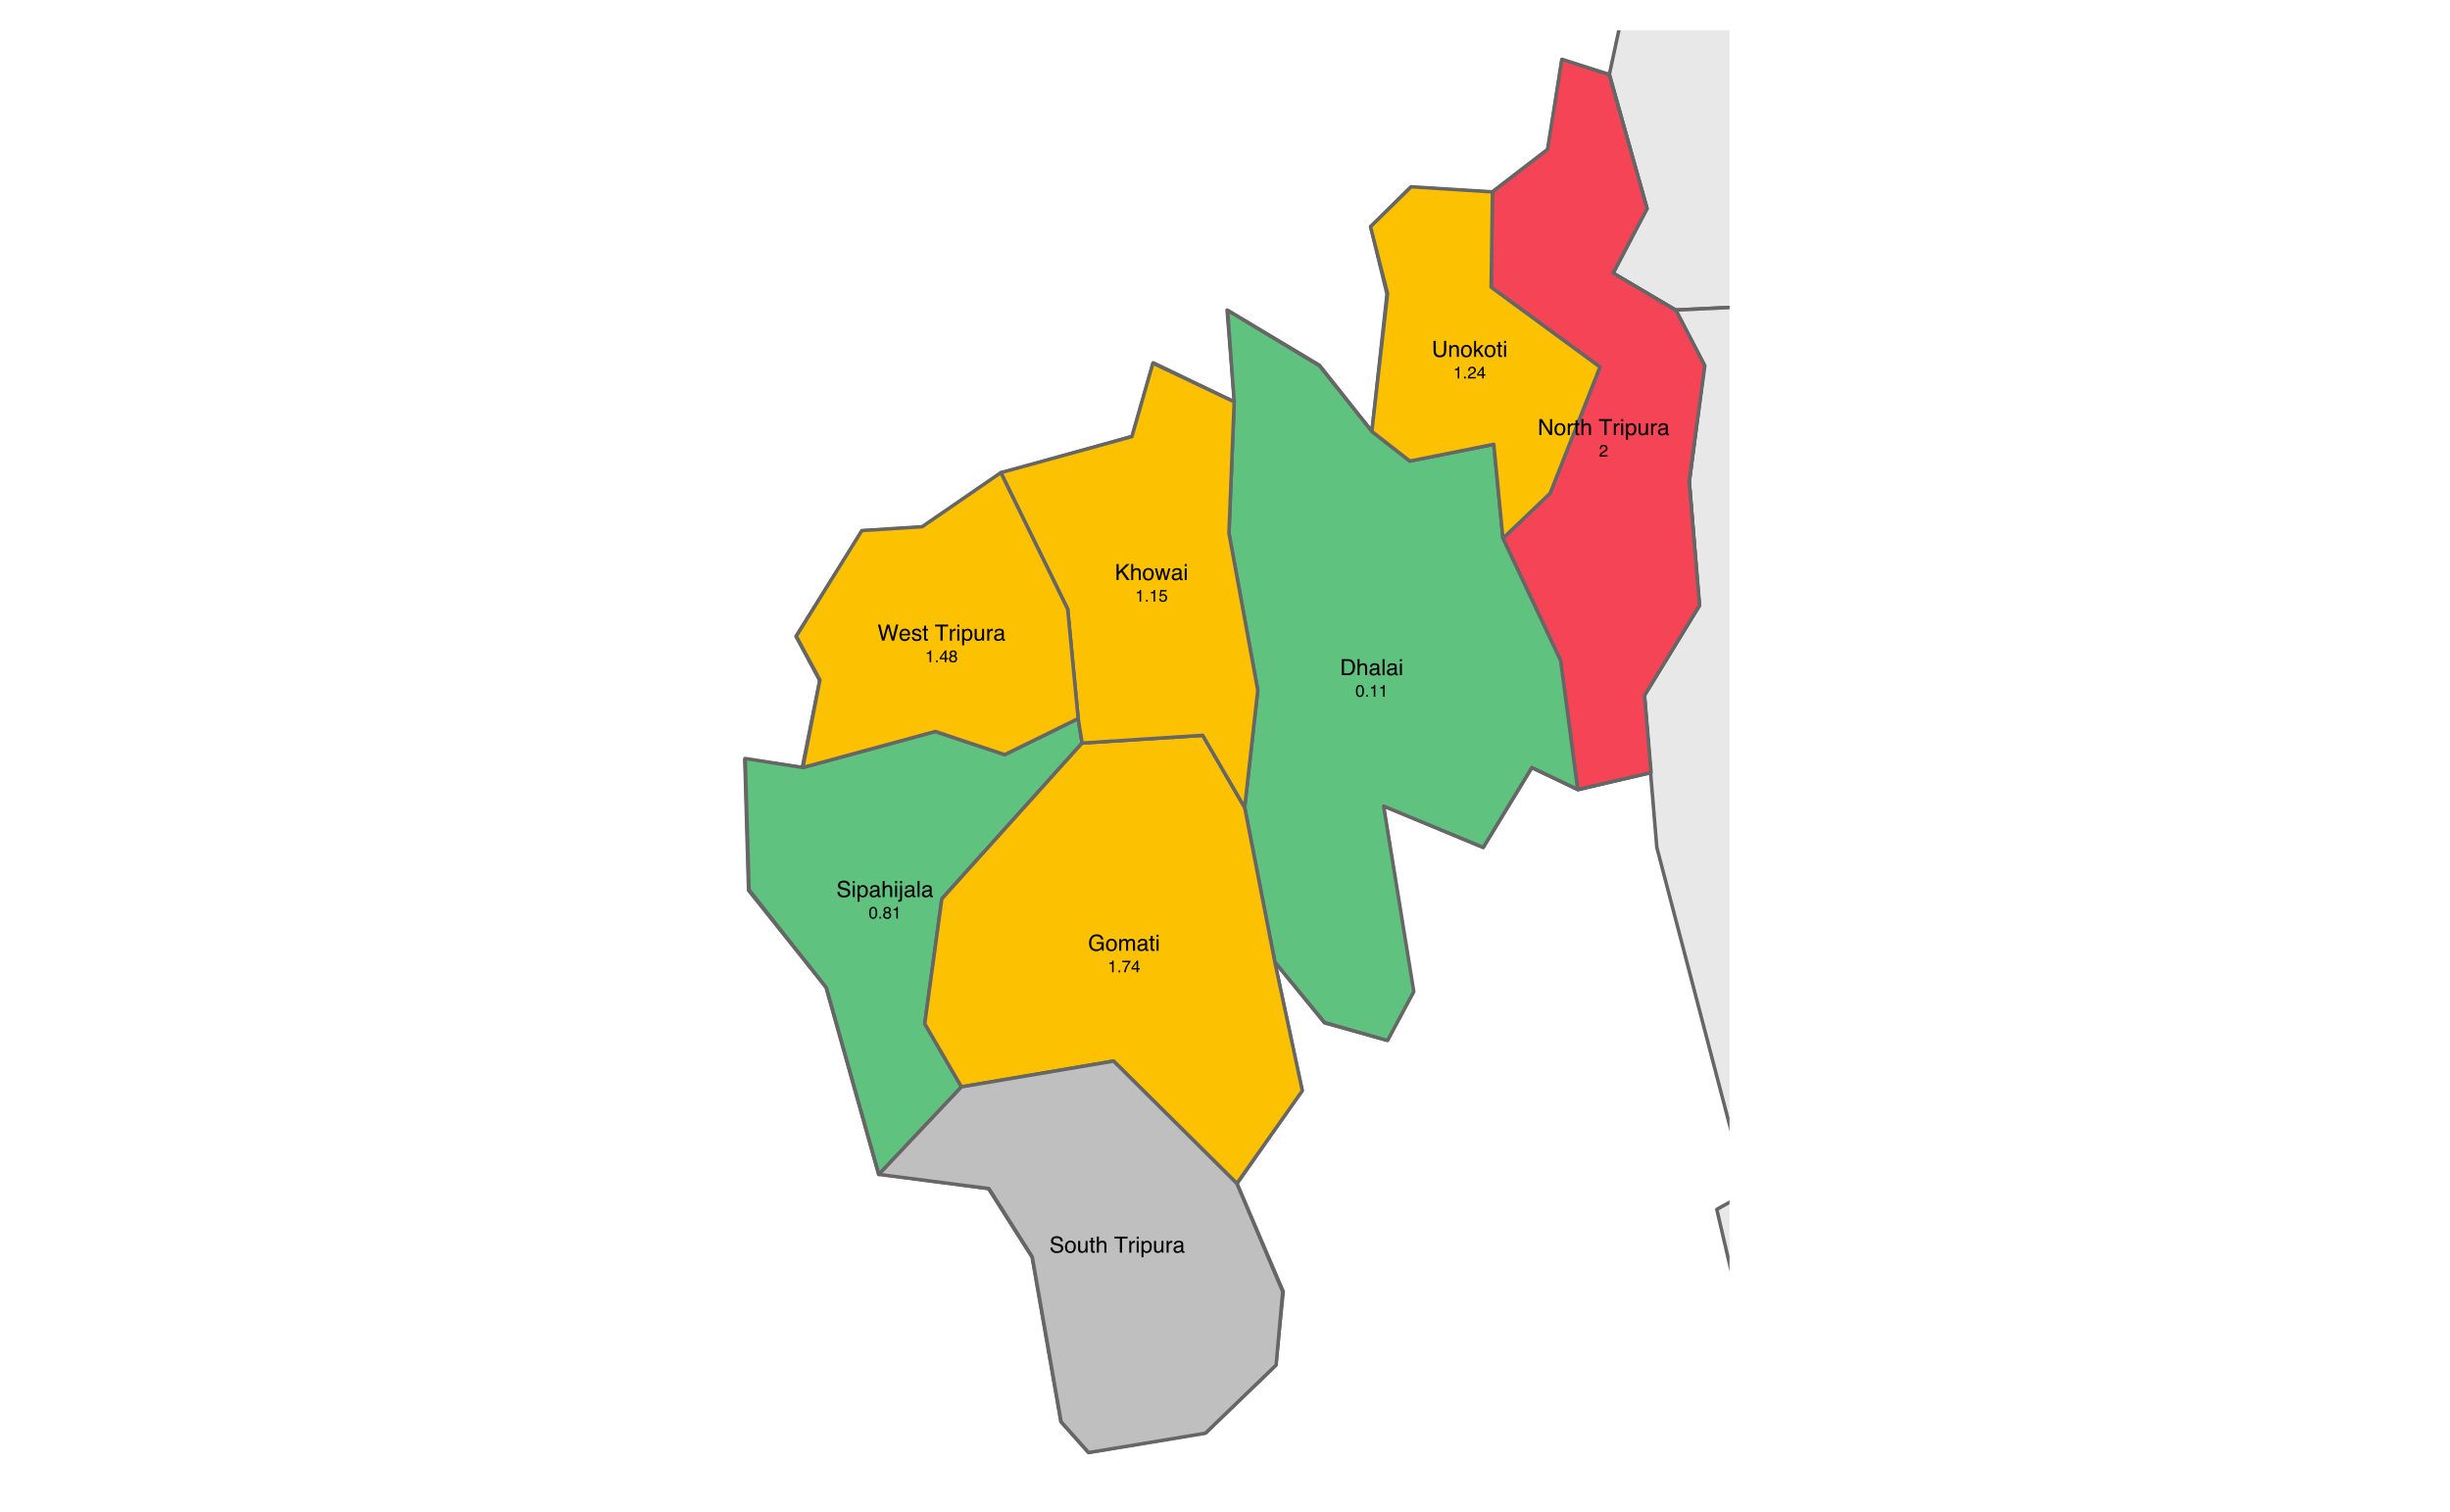<?xml version="1.0" encoding="UTF-8"?>
<svg xmlns="http://www.w3.org/2000/svg" xmlns:xlink="http://www.w3.org/1999/xlink" width="525pt" height="324pt" viewBox="0 0 525 324" version="1.1">
<defs>
<g>
<symbol overflow="visible" id="glyph0-0">
<path style="stroke:none;" d="M 0.156 0 L 0.156 -3.438 L 2.891 -3.438 L 2.891 0 Z M 2.453 -0.438 L 2.453 -3.016 L 0.578 -3.016 L 0.578 -0.438 Z M 2.453 -0.438 "/>
</symbol>
<symbol overflow="visible" id="glyph0-1">
<path style="stroke:none;" d="M 2.875 -3.438 L 2.875 -3.031 L 1.703 -3.031 L 1.703 0 L 1.234 0 L 1.234 -3.031 L 0.078 -3.031 L 0.078 -3.438 Z M 2.875 -3.438 "/>
</symbol>
<symbol overflow="visible" id="glyph0-2">
<path style="stroke:none;" d="M 0.328 -2.516 L 0.719 -2.516 L 0.719 -2.078 C 0.75 -2.16 0.828 -2.258 0.953 -2.375 C 1.086 -2.5 1.238 -2.562 1.406 -2.562 C 1.414 -2.562 1.426 -2.562 1.438 -2.562 C 1.457 -2.562 1.492 -2.555 1.547 -2.547 L 1.547 -2.109 C 1.516 -2.109 1.488 -2.109 1.469 -2.109 C 1.445 -2.117 1.426 -2.125 1.406 -2.125 C 1.188 -2.125 1.02 -2.051 0.906 -1.906 C 0.801 -1.77 0.75 -1.613 0.75 -1.438 L 0.75 0 L 0.328 0 Z M 0.328 -2.516 "/>
</symbol>
<symbol overflow="visible" id="glyph0-3">
<path style="stroke:none;" d="M 0.312 -2.5 L 0.734 -2.5 L 0.734 0 L 0.312 0 Z M 0.312 -3.438 L 0.734 -3.438 L 0.734 -2.969 L 0.312 -2.969 Z M 0.312 -3.438 "/>
</symbol>
<symbol overflow="visible" id="glyph0-4">
<path style="stroke:none;" d="M 1.375 -0.281 C 1.562 -0.281 1.719 -0.363 1.844 -0.531 C 1.977 -0.695 2.047 -0.941 2.047 -1.266 C 2.047 -1.461 2.02 -1.633 1.969 -1.781 C 1.852 -2.062 1.656 -2.203 1.375 -2.203 C 1.082 -2.203 0.879 -2.055 0.766 -1.766 C 0.711 -1.609 0.688 -1.41 0.688 -1.172 C 0.688 -0.973 0.711 -0.805 0.766 -0.672 C 0.879 -0.41 1.082 -0.281 1.375 -0.281 Z M 0.281 -2.5 L 0.688 -2.5 L 0.688 -2.172 C 0.77 -2.273 0.863 -2.359 0.969 -2.422 C 1.102 -2.516 1.27 -2.562 1.469 -2.562 C 1.75 -2.562 1.988 -2.453 2.188 -2.234 C 2.383 -2.023 2.484 -1.719 2.484 -1.312 C 2.484 -0.758 2.344 -0.367 2.062 -0.141 C 1.875 0.004 1.66 0.078 1.422 0.078 C 1.234 0.078 1.078 0.035 0.953 -0.047 C 0.879 -0.086 0.797 -0.164 0.703 -0.281 L 0.703 1 L 0.281 1 Z M 0.281 -2.5 "/>
</symbol>
<symbol overflow="visible" id="glyph0-5">
<path style="stroke:none;" d="M 0.734 -2.516 L 0.734 -0.844 C 0.734 -0.719 0.754 -0.613 0.797 -0.531 C 0.867 -0.375 1.004 -0.297 1.203 -0.297 C 1.504 -0.297 1.707 -0.43 1.812 -0.703 C 1.863 -0.836 1.891 -1.031 1.891 -1.281 L 1.891 -2.516 L 2.312 -2.516 L 2.312 0 L 1.922 0 L 1.922 -0.375 C 1.867 -0.281 1.801 -0.195 1.719 -0.125 C 1.562 0 1.367 0.062 1.141 0.062 C 0.773 0.062 0.531 -0.055 0.406 -0.297 C 0.332 -0.422 0.297 -0.586 0.297 -0.797 L 0.297 -2.516 Z M 1.312 -2.562 Z M 1.312 -2.562 "/>
</symbol>
<symbol overflow="visible" id="glyph0-6">
<path style="stroke:none;" d="M 0.625 -0.672 C 0.625 -0.547 0.672 -0.445 0.766 -0.375 C 0.859 -0.312 0.961 -0.281 1.078 -0.281 C 1.223 -0.281 1.367 -0.312 1.516 -0.375 C 1.742 -0.488 1.859 -0.676 1.859 -0.938 L 1.859 -1.281 C 1.805 -1.25 1.738 -1.219 1.656 -1.188 C 1.582 -1.164 1.504 -1.148 1.422 -1.141 L 1.172 -1.109 C 1.016 -1.086 0.898 -1.055 0.828 -1.016 C 0.691 -0.941 0.625 -0.828 0.625 -0.672 Z M 1.656 -1.516 C 1.75 -1.523 1.812 -1.566 1.844 -1.641 C 1.863 -1.68 1.875 -1.734 1.875 -1.797 C 1.875 -1.941 1.82 -2.047 1.719 -2.109 C 1.613 -2.18 1.469 -2.219 1.281 -2.219 C 1.062 -2.219 0.906 -2.156 0.812 -2.031 C 0.758 -1.969 0.727 -1.875 0.719 -1.75 L 0.328 -1.75 C 0.328 -2.051 0.422 -2.258 0.609 -2.375 C 0.805 -2.5 1.035 -2.562 1.297 -2.562 C 1.586 -2.562 1.828 -2.508 2.016 -2.406 C 2.191 -2.289 2.281 -2.113 2.281 -1.875 L 2.281 -0.438 C 2.281 -0.383 2.289 -0.344 2.312 -0.312 C 2.332 -0.289 2.367 -0.281 2.422 -0.281 C 2.441 -0.281 2.461 -0.281 2.484 -0.281 C 2.516 -0.289 2.539 -0.297 2.562 -0.297 L 2.562 0.016 C 2.5 0.035 2.445 0.047 2.406 0.047 C 2.375 0.047 2.332 0.047 2.281 0.047 C 2.133 0.047 2.023 0 1.953 -0.094 C 1.922 -0.156 1.898 -0.234 1.891 -0.328 C 1.797 -0.211 1.672 -0.113 1.516 -0.031 C 1.359 0.039 1.18 0.078 0.984 0.078 C 0.754 0.078 0.562 0.008 0.406 -0.125 C 0.258 -0.27 0.188 -0.445 0.188 -0.656 C 0.188 -0.883 0.258 -1.062 0.406 -1.188 C 0.551 -1.32 0.742 -1.406 0.984 -1.438 Z M 1.297 -2.562 Z M 1.297 -2.562 "/>
</symbol>
<symbol overflow="visible" id="glyph0-7">
<path style="stroke:none;" d="M 0.359 -3.438 L 0.922 -3.438 L 2.656 -0.656 L 2.656 -3.438 L 3.094 -3.438 L 3.094 0 L 2.578 0 L 0.812 -2.781 L 0.812 0 L 0.359 0 Z M 1.703 -3.438 Z M 1.703 -3.438 "/>
</symbol>
<symbol overflow="visible" id="glyph0-8">
<path style="stroke:none;" d="M 1.297 -0.266 C 1.578 -0.266 1.77 -0.367 1.875 -0.578 C 1.977 -0.797 2.031 -1.035 2.031 -1.297 C 2.031 -1.523 1.992 -1.711 1.922 -1.859 C 1.805 -2.098 1.602 -2.219 1.312 -2.219 C 1.051 -2.219 0.863 -2.117 0.75 -1.922 C 0.633 -1.723 0.578 -1.484 0.578 -1.203 C 0.578 -0.941 0.633 -0.719 0.75 -0.531 C 0.863 -0.352 1.047 -0.266 1.297 -0.266 Z M 1.328 -2.578 C 1.648 -2.578 1.922 -2.469 2.141 -2.25 C 2.359 -2.039 2.469 -1.727 2.469 -1.312 C 2.469 -0.906 2.367 -0.566 2.172 -0.297 C 1.984 -0.035 1.68 0.094 1.266 0.094 C 0.922 0.094 0.645 -0.02 0.438 -0.25 C 0.238 -0.488 0.141 -0.805 0.141 -1.203 C 0.141 -1.617 0.242 -1.953 0.453 -2.203 C 0.672 -2.453 0.961 -2.578 1.328 -2.578 Z M 1.312 -2.562 Z M 1.312 -2.562 "/>
</symbol>
<symbol overflow="visible" id="glyph0-9">
<path style="stroke:none;" d="M 0.391 -3.203 L 0.812 -3.203 L 0.812 -2.516 L 1.219 -2.516 L 1.219 -2.172 L 0.812 -2.172 L 0.812 -0.531 C 0.812 -0.438 0.844 -0.375 0.906 -0.344 C 0.938 -0.332 0.992 -0.328 1.078 -0.328 C 1.098 -0.328 1.117 -0.328 1.141 -0.328 C 1.16 -0.328 1.188 -0.328 1.219 -0.328 L 1.219 0 C 1.164 0.008 1.113 0.02 1.062 0.031 C 1.008 0.039 0.957 0.047 0.906 0.047 C 0.707 0.047 0.57 -0.004 0.5 -0.109 C 0.426 -0.211 0.391 -0.344 0.391 -0.5 L 0.391 -2.172 L 0.047 -2.172 L 0.047 -2.516 L 0.391 -2.516 Z M 0.391 -3.203 "/>
</symbol>
<symbol overflow="visible" id="glyph0-10">
<path style="stroke:none;" d="M 0.312 -3.453 L 0.734 -3.453 L 0.734 -2.172 C 0.828 -2.297 0.914 -2.383 1 -2.438 C 1.133 -2.52 1.305 -2.562 1.516 -2.562 C 1.867 -2.562 2.113 -2.438 2.25 -2.188 C 2.32 -2.051 2.359 -1.859 2.359 -1.609 L 2.359 0 L 1.922 0 L 1.922 -1.578 C 1.922 -1.766 1.895 -1.898 1.844 -1.984 C 1.77 -2.117 1.629 -2.188 1.422 -2.188 C 1.242 -2.188 1.082 -2.125 0.938 -2 C 0.801 -1.883 0.734 -1.66 0.734 -1.328 L 0.734 0 L 0.312 0 Z M 0.312 -3.453 "/>
</symbol>
<symbol overflow="visible" id="glyph0-11">
<path style="stroke:none;" d=""/>
</symbol>
<symbol overflow="visible" id="glyph0-12">
<path style="stroke:none;" d="M 1.688 -0.391 C 1.844 -0.391 1.973 -0.41 2.078 -0.453 C 2.254 -0.504 2.398 -0.617 2.516 -0.797 C 2.609 -0.93 2.676 -1.109 2.719 -1.328 C 2.738 -1.461 2.75 -1.582 2.75 -1.688 C 2.75 -2.113 2.664 -2.445 2.5 -2.688 C 2.332 -2.926 2.062 -3.047 1.688 -3.047 L 0.859 -3.047 L 0.859 -0.391 Z M 0.391 -3.438 L 1.781 -3.438 C 2.25 -3.438 2.613 -3.27 2.875 -2.938 C 3.113 -2.633 3.234 -2.242 3.234 -1.766 C 3.234 -1.398 3.164 -1.07 3.031 -0.781 C 2.781 -0.258 2.363 0 1.781 0 L 0.391 0 Z M 0.391 -3.438 "/>
</symbol>
<symbol overflow="visible" id="glyph0-13">
<path style="stroke:none;" d="M 0.328 -3.438 L 0.75 -3.438 L 0.75 0 L 0.328 0 Z M 0.328 -3.438 "/>
</symbol>
<symbol overflow="visible" id="glyph0-14">
<path style="stroke:none;" d="M 0.672 -1.109 C 0.68 -0.91 0.727 -0.754 0.812 -0.641 C 0.969 -0.41 1.238 -0.297 1.625 -0.297 C 1.801 -0.297 1.961 -0.32 2.109 -0.375 C 2.379 -0.469 2.516 -0.641 2.516 -0.891 C 2.516 -1.078 2.457 -1.207 2.344 -1.281 C 2.227 -1.363 2.039 -1.43 1.781 -1.484 L 1.328 -1.594 C 1.016 -1.664 0.797 -1.742 0.672 -1.828 C 0.453 -1.973 0.344 -2.188 0.344 -2.469 C 0.344 -2.781 0.445 -3.035 0.656 -3.234 C 0.875 -3.43 1.18 -3.531 1.578 -3.531 C 1.941 -3.531 2.25 -3.441 2.5 -3.266 C 2.75 -3.086 2.875 -2.812 2.875 -2.438 L 2.438 -2.438 C 2.414 -2.613 2.363 -2.754 2.281 -2.859 C 2.145 -3.035 1.906 -3.125 1.562 -3.125 C 1.289 -3.125 1.094 -3.066 0.969 -2.953 C 0.852 -2.836 0.797 -2.703 0.797 -2.547 C 0.797 -2.379 0.863 -2.254 1 -2.172 C 1.094 -2.129 1.301 -2.066 1.625 -1.984 L 2.109 -1.875 C 2.336 -1.82 2.516 -1.75 2.641 -1.656 C 2.859 -1.5 2.969 -1.27 2.969 -0.969 C 2.969 -0.582 2.828 -0.305 2.547 -0.141 C 2.273 0.016 1.957 0.094 1.594 0.094 C 1.164 0.094 0.832 -0.016 0.594 -0.234 C 0.344 -0.441 0.223 -0.734 0.234 -1.109 Z M 1.609 -3.531 Z M 1.609 -3.531 "/>
</symbol>
<symbol overflow="visible" id="glyph0-15">
<path style="stroke:none;" d="M 0.734 -2.953 L 0.312 -2.953 L 0.312 -3.438 L 0.734 -3.438 Z M -0.094 0.641 C 0.094 0.629 0.207 0.609 0.25 0.578 C 0.289 0.555 0.312 0.473 0.312 0.328 L 0.312 -2.5 L 0.734 -2.5 L 0.734 0.375 C 0.734 0.551 0.703 0.688 0.641 0.781 C 0.547 0.938 0.359 1.016 0.078 1.016 C 0.055 1.016 0.035 1.008 0.016 1 C -0.004 1 -0.039 1 -0.094 1 Z M -0.094 0.641 "/>
</symbol>
<symbol overflow="visible" id="glyph0-16">
<path style="stroke:none;" d="M 1.859 -3.531 C 2.18 -3.531 2.457 -3.469 2.688 -3.344 C 3.031 -3.164 3.238 -2.852 3.312 -2.406 L 2.859 -2.406 C 2.797 -2.656 2.676 -2.836 2.5 -2.953 C 2.332 -3.066 2.113 -3.125 1.844 -3.125 C 1.52 -3.125 1.25 -3.004 1.031 -2.766 C 0.812 -2.523 0.703 -2.164 0.703 -1.688 C 0.703 -1.281 0.789 -0.945 0.969 -0.688 C 1.156 -0.438 1.453 -0.312 1.859 -0.312 C 2.172 -0.312 2.426 -0.398 2.625 -0.578 C 2.832 -0.754 2.938 -1.047 2.938 -1.453 L 1.859 -1.453 L 1.859 -1.844 L 3.375 -1.844 L 3.375 0 L 3.078 0 L 2.969 -0.438 C 2.801 -0.27 2.66 -0.148 2.547 -0.078 C 2.336 0.035 2.078 0.094 1.766 0.094 C 1.359 0.094 1.008 -0.035 0.719 -0.297 C 0.395 -0.629 0.234 -1.086 0.234 -1.672 C 0.234 -2.242 0.391 -2.703 0.703 -3.047 C 0.992 -3.367 1.379 -3.531 1.859 -3.531 Z M 1.781 -3.531 Z M 1.781 -3.531 "/>
</symbol>
<symbol overflow="visible" id="glyph0-17">
<path style="stroke:none;" d="M 0.312 -2.516 L 0.719 -2.516 L 0.719 -2.156 C 0.82 -2.281 0.914 -2.367 1 -2.422 C 1.133 -2.516 1.289 -2.562 1.469 -2.562 C 1.664 -2.562 1.828 -2.516 1.953 -2.422 C 2.023 -2.359 2.086 -2.273 2.141 -2.172 C 2.234 -2.305 2.344 -2.406 2.469 -2.469 C 2.594 -2.531 2.734 -2.562 2.891 -2.562 C 3.234 -2.562 3.469 -2.441 3.594 -2.203 C 3.656 -2.066 3.688 -1.891 3.688 -1.672 L 3.688 0 L 3.25 0 L 3.25 -1.75 C 3.25 -1.914 3.207 -2.031 3.125 -2.094 C 3.039 -2.156 2.938 -2.188 2.812 -2.188 C 2.645 -2.188 2.5 -2.129 2.375 -2.016 C 2.258 -1.898 2.203 -1.711 2.203 -1.453 L 2.203 0 L 1.781 0 L 1.781 -1.641 C 1.781 -1.805 1.758 -1.93 1.719 -2.016 C 1.656 -2.129 1.535 -2.188 1.359 -2.188 C 1.203 -2.188 1.055 -2.125 0.922 -2 C 0.797 -1.875 0.734 -1.648 0.734 -1.328 L 0.734 0 L 0.312 0 Z M 0.312 -2.516 "/>
</symbol>
<symbol overflow="visible" id="glyph0-18">
<path style="stroke:none;" d="M 0.359 -3.438 L 0.812 -3.438 L 0.812 -1.766 L 2.5 -3.438 L 3.141 -3.438 L 1.703 -2.047 L 3.188 0 L 2.578 0 L 1.375 -1.719 L 0.812 -1.203 L 0.812 0 L 0.359 0 Z M 0.359 -3.438 "/>
</symbol>
<symbol overflow="visible" id="glyph0-19">
<path style="stroke:none;" d="M 0.5 -2.516 L 0.984 -0.531 L 1.469 -2.516 L 1.953 -2.516 L 2.438 -0.547 L 2.953 -2.516 L 3.375 -2.516 L 2.641 0 L 2.203 0 L 1.703 -1.938 L 1.203 0 L 0.766 0 L 0.047 -2.516 Z M 0.5 -2.516 "/>
</symbol>
<symbol overflow="visible" id="glyph0-20">
<path style="stroke:none;" d="M 0.594 -3.438 L 1.234 -0.641 L 2.016 -3.438 L 2.531 -3.438 L 3.297 -0.641 L 3.953 -3.438 L 4.469 -3.438 L 3.562 0 L 3.062 0 L 2.281 -2.859 L 1.469 0 L 0.984 0 L 0.094 -3.438 Z M 0.594 -3.438 "/>
</symbol>
<symbol overflow="visible" id="glyph0-21">
<path style="stroke:none;" d="M 1.359 -2.562 C 1.535 -2.562 1.707 -2.52 1.875 -2.438 C 2.039 -2.352 2.164 -2.242 2.25 -2.109 C 2.332 -1.984 2.391 -1.836 2.422 -1.672 C 2.441 -1.555 2.453 -1.375 2.453 -1.125 L 0.625 -1.125 C 0.625 -0.863 0.68 -0.656 0.797 -0.5 C 0.91 -0.352 1.086 -0.281 1.328 -0.281 C 1.547 -0.281 1.719 -0.352 1.844 -0.5 C 1.926 -0.582 1.984 -0.676 2.016 -0.781 L 2.422 -0.781 C 2.41 -0.695 2.375 -0.598 2.312 -0.484 C 2.25 -0.367 2.18 -0.273 2.109 -0.203 C 1.984 -0.078 1.82 0.004 1.625 0.047 C 1.531 0.078 1.414 0.094 1.281 0.094 C 0.969 0.094 0.703 -0.02 0.484 -0.25 C 0.273 -0.477 0.172 -0.797 0.172 -1.203 C 0.172 -1.609 0.281 -1.938 0.5 -2.188 C 0.719 -2.438 1.004 -2.562 1.359 -2.562 Z M 2.031 -1.453 C 2.008 -1.641 1.969 -1.785 1.906 -1.891 C 1.789 -2.098 1.598 -2.203 1.328 -2.203 C 1.129 -2.203 0.961 -2.129 0.828 -1.984 C 0.703 -1.848 0.633 -1.672 0.625 -1.453 Z M 1.312 -2.562 Z M 1.312 -2.562 "/>
</symbol>
<symbol overflow="visible" id="glyph0-22">
<path style="stroke:none;" d="M 0.562 -0.781 C 0.57 -0.645 0.609 -0.539 0.672 -0.469 C 0.773 -0.332 0.957 -0.266 1.219 -0.266 C 1.375 -0.266 1.508 -0.297 1.625 -0.359 C 1.75 -0.43 1.812 -0.535 1.812 -0.672 C 1.812 -0.785 1.766 -0.867 1.672 -0.922 C 1.609 -0.953 1.484 -0.992 1.297 -1.047 L 0.969 -1.125 C 0.758 -1.176 0.602 -1.234 0.5 -1.297 C 0.312 -1.41 0.219 -1.57 0.219 -1.781 C 0.219 -2.02 0.301 -2.211 0.469 -2.359 C 0.645 -2.504 0.879 -2.578 1.172 -2.578 C 1.547 -2.578 1.816 -2.461 1.984 -2.234 C 2.086 -2.098 2.141 -1.945 2.141 -1.781 L 1.75 -1.781 C 1.738 -1.883 1.703 -1.973 1.641 -2.047 C 1.547 -2.16 1.379 -2.219 1.141 -2.219 C 0.984 -2.219 0.863 -2.188 0.781 -2.125 C 0.695 -2.062 0.656 -1.977 0.656 -1.875 C 0.656 -1.77 0.707 -1.688 0.812 -1.625 C 0.875 -1.582 0.969 -1.547 1.094 -1.516 L 1.375 -1.453 C 1.676 -1.379 1.879 -1.305 1.984 -1.234 C 2.141 -1.129 2.219 -0.957 2.219 -0.719 C 2.219 -0.5 2.133 -0.305 1.969 -0.141 C 1.801 0.016 1.547 0.094 1.203 0.094 C 0.828 0.094 0.562 0.008 0.406 -0.156 C 0.25 -0.32 0.164 -0.531 0.156 -0.781 Z M 1.188 -2.562 Z M 1.188 -2.562 "/>
</symbol>
<symbol overflow="visible" id="glyph0-23">
<path style="stroke:none;" d="M 0.875 -3.438 L 0.875 -1.312 C 0.875 -1.062 0.922 -0.852 1.016 -0.688 C 1.148 -0.438 1.383 -0.312 1.719 -0.312 C 2.113 -0.312 2.379 -0.445 2.516 -0.719 C 2.598 -0.863 2.641 -1.062 2.641 -1.312 L 2.641 -3.438 L 3.109 -3.438 L 3.109 -1.516 C 3.109 -1.086 3.051 -0.758 2.938 -0.531 C 2.727 -0.113 2.332 0.094 1.75 0.094 C 1.164 0.094 0.77 -0.113 0.562 -0.531 C 0.445 -0.758 0.391 -1.086 0.391 -1.516 L 0.391 -3.438 Z M 1.75 -3.438 Z M 1.75 -3.438 "/>
</symbol>
<symbol overflow="visible" id="glyph0-24">
<path style="stroke:none;" d="M 0.312 -2.516 L 0.703 -2.516 L 0.703 -2.156 C 0.828 -2.301 0.953 -2.406 1.078 -2.469 C 1.211 -2.531 1.363 -2.562 1.531 -2.562 C 1.883 -2.562 2.125 -2.438 2.25 -2.188 C 2.32 -2.051 2.359 -1.859 2.359 -1.609 L 2.359 0 L 1.922 0 L 1.922 -1.578 C 1.922 -1.734 1.898 -1.859 1.859 -1.953 C 1.785 -2.109 1.648 -2.188 1.453 -2.188 C 1.348 -2.188 1.266 -2.176 1.203 -2.156 C 1.086 -2.125 0.988 -2.055 0.906 -1.953 C 0.832 -1.867 0.785 -1.781 0.766 -1.688 C 0.742 -1.602 0.734 -1.477 0.734 -1.312 L 0.734 0 L 0.312 0 Z M 1.297 -2.562 Z M 1.297 -2.562 "/>
</symbol>
<symbol overflow="visible" id="glyph0-25">
<path style="stroke:none;" d="M 0.297 -3.438 L 0.703 -3.438 L 0.703 -1.438 L 1.781 -2.516 L 2.328 -2.516 L 1.359 -1.562 L 2.375 0 L 1.844 0 L 1.062 -1.266 L 0.703 -0.938 L 0.703 0 L 0.297 0 Z M 0.297 -3.438 "/>
</symbol>
<symbol overflow="visible" id="glyph1-0">
<path style="stroke:none;" d="M 0.109 0 L 0.109 -2.578 L 2.156 -2.578 L 2.156 0 Z M 1.844 -0.328 L 1.844 -2.25 L 0.438 -2.25 L 0.438 -0.328 Z M 1.844 -0.328 "/>
</symbol>
<symbol overflow="visible" id="glyph1-1">
<path style="stroke:none;" d="M 0.109 0 C 0.117 -0.219 0.16 -0.406 0.234 -0.562 C 0.316 -0.727 0.473 -0.875 0.703 -1 L 1.031 -1.203 C 1.188 -1.285 1.297 -1.359 1.359 -1.422 C 1.453 -1.516 1.5 -1.625 1.5 -1.75 C 1.5 -1.895 1.453 -2.008 1.359 -2.094 C 1.273 -2.188 1.16 -2.234 1.016 -2.234 C 0.797 -2.234 0.645 -2.148 0.562 -1.984 C 0.52 -1.898 0.5 -1.781 0.5 -1.625 L 0.172 -1.625 C 0.172 -1.844 0.211 -2.02 0.297 -2.156 C 0.43 -2.395 0.672 -2.516 1.016 -2.516 C 1.305 -2.516 1.516 -2.438 1.641 -2.281 C 1.773 -2.133 1.844 -1.961 1.844 -1.766 C 1.844 -1.566 1.773 -1.395 1.641 -1.25 C 1.555 -1.164 1.41 -1.066 1.203 -0.953 L 0.953 -0.812 C 0.836 -0.75 0.75 -0.691 0.688 -0.641 C 0.57 -0.535 0.5 -0.422 0.469 -0.297 L 1.844 -0.297 L 1.844 0 Z M 0.109 0 "/>
</symbol>
<symbol overflow="visible" id="glyph1-2">
<path style="stroke:none;" d="M 0.969 -2.516 C 1.289 -2.516 1.523 -2.379 1.672 -2.109 C 1.785 -1.898 1.844 -1.617 1.844 -1.266 C 1.844 -0.922 1.789 -0.633 1.688 -0.406 C 1.539 -0.094 1.301 0.062 0.969 0.062 C 0.664 0.062 0.441 -0.066 0.297 -0.328 C 0.172 -0.547 0.109 -0.836 0.109 -1.203 C 0.109 -1.492 0.145 -1.738 0.219 -1.938 C 0.363 -2.32 0.613 -2.516 0.969 -2.516 Z M 0.969 -0.219 C 1.133 -0.219 1.266 -0.289 1.359 -0.438 C 1.453 -0.582 1.5 -0.852 1.5 -1.25 C 1.5 -1.531 1.461 -1.766 1.391 -1.953 C 1.328 -2.141 1.191 -2.234 0.984 -2.234 C 0.805 -2.234 0.672 -2.145 0.578 -1.969 C 0.492 -1.789 0.453 -1.531 0.453 -1.188 C 0.453 -0.938 0.477 -0.734 0.531 -0.578 C 0.613 -0.336 0.758 -0.219 0.969 -0.219 Z M 0.969 -0.219 "/>
</symbol>
<symbol overflow="visible" id="glyph1-3">
<path style="stroke:none;" d="M 0.312 -0.375 L 0.672 -0.375 L 0.672 0 L 0.312 0 Z M 0.312 -0.375 "/>
</symbol>
<symbol overflow="visible" id="glyph1-4">
<path style="stroke:none;" d="M 0.344 -1.781 L 0.344 -2.016 C 0.57 -2.047 0.727 -2.086 0.812 -2.141 C 0.906 -2.191 0.973 -2.312 1.016 -2.5 L 1.266 -2.5 L 1.266 0 L 0.938 0 L 0.938 -1.781 Z M 0.344 -1.781 "/>
</symbol>
<symbol overflow="visible" id="glyph1-5">
<path style="stroke:none;" d="M 0.984 -1.453 C 1.117 -1.453 1.223 -1.488 1.297 -1.562 C 1.379 -1.645 1.422 -1.742 1.422 -1.859 C 1.422 -1.953 1.383 -2.035 1.312 -2.109 C 1.238 -2.191 1.125 -2.234 0.969 -2.234 C 0.812 -2.234 0.695 -2.191 0.625 -2.109 C 0.562 -2.035 0.531 -1.945 0.531 -1.844 C 0.531 -1.719 0.57 -1.617 0.656 -1.547 C 0.75 -1.484 0.859 -1.453 0.984 -1.453 Z M 1 -0.219 C 1.145 -0.219 1.266 -0.254 1.359 -0.328 C 1.453 -0.41 1.5 -0.531 1.5 -0.688 C 1.5 -0.852 1.445 -0.977 1.344 -1.062 C 1.25 -1.145 1.125 -1.188 0.969 -1.188 C 0.82 -1.188 0.703 -1.141 0.609 -1.047 C 0.516 -0.961 0.469 -0.848 0.469 -0.703 C 0.469 -0.566 0.508 -0.453 0.594 -0.359 C 0.676 -0.266 0.812 -0.219 1 -0.219 Z M 0.547 -1.344 C 0.461 -1.375 0.395 -1.414 0.344 -1.469 C 0.25 -1.562 0.203 -1.68 0.203 -1.828 C 0.203 -2.016 0.27 -2.176 0.406 -2.312 C 0.539 -2.445 0.734 -2.516 0.984 -2.516 C 1.223 -2.516 1.41 -2.453 1.547 -2.328 C 1.68 -2.203 1.75 -2.055 1.75 -1.891 C 1.75 -1.734 1.711 -1.602 1.641 -1.5 C 1.598 -1.445 1.531 -1.395 1.438 -1.344 C 1.539 -1.289 1.617 -1.234 1.672 -1.172 C 1.785 -1.055 1.844 -0.906 1.844 -0.719 C 1.844 -0.5 1.766 -0.312 1.609 -0.156 C 1.461 0 1.254 0.078 0.984 0.078 C 0.742 0.078 0.535 0.008 0.359 -0.125 C 0.191 -0.258 0.109 -0.453 0.109 -0.703 C 0.109 -0.848 0.145 -0.973 0.219 -1.078 C 0.289 -1.191 0.398 -1.281 0.547 -1.344 Z M 0.547 -1.344 "/>
</symbol>
<symbol overflow="visible" id="glyph1-6">
<path style="stroke:none;" d="M 1.875 -2.469 L 1.875 -2.188 C 1.801 -2.113 1.695 -1.977 1.562 -1.781 C 1.426 -1.594 1.305 -1.383 1.203 -1.156 C 1.098 -0.938 1.02 -0.738 0.969 -0.562 C 0.938 -0.445 0.895 -0.258 0.844 0 L 0.484 0 C 0.566 -0.477 0.742 -0.957 1.016 -1.438 C 1.172 -1.707 1.336 -1.945 1.516 -2.156 L 0.125 -2.156 L 0.125 -2.469 Z M 1.875 -2.469 "/>
</symbol>
<symbol overflow="visible" id="glyph1-7">
<path style="stroke:none;" d="M 1.188 -0.891 L 1.188 -2.031 L 0.375 -0.891 Z M 1.188 0 L 1.188 -0.609 L 0.094 -0.609 L 0.094 -0.922 L 1.25 -2.516 L 1.516 -2.516 L 1.516 -0.891 L 1.875 -0.891 L 1.875 -0.609 L 1.516 -0.609 L 1.516 0 Z M 1.188 0 "/>
</symbol>
<symbol overflow="visible" id="glyph1-8">
<path style="stroke:none;" d="M 0.438 -0.641 C 0.457 -0.461 0.539 -0.336 0.688 -0.266 C 0.77 -0.234 0.859 -0.219 0.953 -0.219 C 1.141 -0.219 1.273 -0.273 1.359 -0.391 C 1.453 -0.516 1.5 -0.648 1.5 -0.797 C 1.5 -0.961 1.445 -1.094 1.344 -1.188 C 1.238 -1.289 1.109 -1.344 0.953 -1.344 C 0.848 -1.344 0.754 -1.32 0.672 -1.281 C 0.598 -1.238 0.535 -1.18 0.484 -1.109 L 0.203 -1.125 L 0.391 -2.469 L 1.703 -2.469 L 1.703 -2.172 L 0.641 -2.172 L 0.531 -1.469 C 0.582 -1.508 0.633 -1.539 0.688 -1.562 C 0.781 -1.602 0.891 -1.625 1.016 -1.625 C 1.242 -1.625 1.438 -1.547 1.594 -1.391 C 1.758 -1.242 1.844 -1.062 1.844 -0.844 C 1.844 -0.602 1.77 -0.391 1.625 -0.203 C 1.477 -0.023 1.242 0.062 0.922 0.062 C 0.711 0.062 0.531 0.004 0.375 -0.109 C 0.219 -0.223 0.129 -0.398 0.109 -0.641 Z M 0.438 -0.641 "/>
</symbol>
</g>
<clipPath id="clip1">
  <path d="M 155.391 6.48 L 370.605 6.48 L 370.605 84 L 155.391 84 Z M 155.391 6.48 "/>
</clipPath>
<clipPath id="clip2">
  <path d="M 155.391 6.48 L 370.605 6.48 L 370.605 85 L 155.391 85 Z M 155.391 6.48 "/>
</clipPath>
<clipPath id="clip3">
  <path d="M 352 15 L 370.605 15 L 370.605 318.516 L 352 318.516 Z M 352 15 "/>
</clipPath>
<clipPath id="clip4">
  <path d="M 351 14 L 370.605 14 L 370.605 318.516 L 351 318.516 Z M 351 14 "/>
</clipPath>
</defs>
<g id="surface721">
<rect x="0" y="0" width="525" height="324" style="fill:rgb(100%,100%,100%);fill-opacity:1;stroke:none;"/>
<rect x="0" y="0" width="525" height="324" style="fill:rgb(100%,100%,100%);fill-opacity:1;stroke:none;"/>
<g clip-path="url(#clip1)" clip-rule="nonzero">
<path style=" stroke:none;fill-rule:evenodd;fill:rgb(85.098%,85.098%,85.098%);fill-opacity:0.6;" d="M 440.703 15.164 L 428.121 45.664 L 416.875 49.871 L 414.465 64.336 L 403.758 65.91 L 400.543 79.32 L 383.68 83.793 L 381.27 65.387 L 359.047 66.438 L 345.66 58.551 L 352.891 44.613 L 344.859 15.953 L 351.82 -16.391 L 359.047 -27.699 L 348.34 -58.727 L 359.582 -61.883 L 374.844 -49.523 L 397.598 -55.043 L 381.805 -83.707 L 391.441 -98.695 L 401.883 -96.855 L 416.07 -100.008 L 423.57 -111.84 L 437.488 -117.625 L 446.059 -132.09 L 421.695 -161.012 L 406.969 -167.062 L 423.031 -187.309 L 409.648 -183.363 L 395.727 -195.984 L 385.016 -215.707 L 346.73 -214.918 L 333.883 -206.504 L 333.883 -234.113 L 342.715 -251.469 L 336.023 -263.562 L 355.301 -281.707 L 337.629 -283.809 L 330.668 -277.762 L 284.086 -277.238 L 276.855 -291.961 L 258.918 -275.922 L 258.652 -262.773 L 233.754 -275.66 L 210.195 -238.582 L 190.918 -238.848 L 171.105 -216.23 L 157.988 -240.688 L 133.625 -235.691 L 136.836 -247.523 L 123.184 -259.355 L 82.758 -260.672 L 67.766 -253.836 L 33.23 -267.508 L -10.141 -258.566 L -21.387 -261.461 L -32.363 -252.781 L -60.473 -217.02 L -39.324 -194.145 L -64.223 -183.102 L -65.293 -169.164 L -68.773 -167.062 L -63.418 -195.984 L -73.059 -218.074 L -70.379 -246.734 L -62.617 -258.828 L -90.191 -301.953 L -95.277 -310.895 L -81.09 -336.664 L -70.379 -342.449 L -71.719 -348.496 L -65.562 -386.625 L -68.773 -402.664 L -67.434 -409.762 L -34.238 -408.973 L -8.805 -417.125 L -2.379 -433.43 L 16.094 -434.219 L 30.285 -442.367 L 52.773 -425.539 L 82.758 -416.336 L 123.719 -417.914 L 141.656 -418.703 L 149.422 -426.59 L 173.785 -424.488 L 191.184 -418.441 L 203.77 -430.008 L 219.027 -420.543 L 241.785 -426.328 L 255.438 -424.75 L 288.637 -444.996 L 304.434 -433.43 L 317.281 -431.062 L 327.188 -440 L 341.379 -439.477 L 370.293 -446.312 L 385.551 -452.625 L 405.898 -452.359 L 422.23 -462.09 L 425.176 -466.559 L 462.656 -460.512 L 486.215 -443.945 L 493.176 -445.523 L 552.074 -452.359 L 564.926 -448.418 L 598.926 -454.465 L 604.551 -459.461 L 627.574 -473.395 L 623.559 -488.91 L 655.953 -523.355 L 695.844 -557.016 L 704.141 -559.906 L 694.773 -576.473 L 699.055 -581.469 L 721.277 -570.426 L 738.41 -566.742 L 806.68 -599.613 L 856.477 -616.441 L 886.73 -626.434 L 899.043 -620.91 L 922.602 -628.801 L 923.406 -629.586 L 938.668 -643.262 L 975.879 -646.418 L 1002.387 -644.051 L 968.117 -600.664 L 969.188 -579.363 L 985.52 -564.641 L 987.125 -543.867 L 997.297 -544.129 L 1010.418 -530.98 L 1000.512 -519.938 L 982.574 -512.312 L 962.492 -511.523 L 943.484 -504.688 L 926.082 -510.996 L 917.25 -506.789 L 911.09 -485.754 L 898.508 -478.918 L 897.168 -481.547 L 877.895 -466.297 L 866.918 -467.086 L 850.316 -453.148 L 829.438 -443.945 L 819.262 -450.781 L 809.09 -443.156 L 795.969 -421.594 L 786.332 -412.656 L 760.098 -407.922 L 727.969 -386.098 L 727.703 -371.371 L 712.441 -357.438 L 707.355 -376.633 L 689.684 -356.383 L 686.203 -336.398 L 675.762 -330.352 L 657.559 -302.215 L 649.527 -263.301 L 653.809 -253.309 L 636.676 -239.371 L 618.469 -240.422 L 618.203 -263.301 L 601.605 -250.941 L 605.352 -240.949 L 577.508 -217.809 L 572.156 -207.027 L 557.16 -198.879 L 540.027 -181.785 L 562.25 -161.012 L 564.66 -136.559 L 549.129 -123.938 L 542.703 -101.586 L 525.57 -72.664 L 525.84 -61.617 L 512.988 -39.27 L 501.477 -41.898 L 497.461 -22.438 L 497.727 3.855 L 491.035 9.113 L 484.074 34.359 L 464.262 38.566 L 447.395 33.043 Z M 440.703 15.164 "/>
</g>
<g clip-path="url(#clip2)" clip-rule="nonzero">
<path style="fill:none;stroke-width:0.75;stroke-linecap:round;stroke-linejoin:round;stroke:rgb(40%,40%,40%);stroke-opacity:1;stroke-miterlimit:10;" d="M 440.703 15.164 L 428.121 45.664 L 416.875 49.871 L 414.465 64.336 L 403.758 65.91 L 400.543 79.32 L 383.68 83.793 L 381.27 65.387 L 359.047 66.438 L 345.66 58.551 L 352.891 44.613 L 344.859 15.953 L 351.82 -16.391 L 359.047 -27.699 L 348.34 -58.727 L 359.582 -61.883 L 374.844 -49.523 L 397.598 -55.043 L 381.805 -83.707 L 391.441 -98.695 L 401.883 -96.855 L 416.07 -100.008 L 423.57 -111.84 L 437.488 -117.625 L 446.059 -132.09 L 421.695 -161.012 L 406.969 -167.062 L 423.031 -187.309 L 409.648 -183.363 L 395.727 -195.984 L 385.016 -215.707 L 346.73 -214.918 L 333.883 -206.504 L 333.883 -234.113 L 342.715 -251.469 L 336.023 -263.562 L 355.301 -281.707 L 337.629 -283.809 L 330.668 -277.762 L 284.086 -277.238 L 276.855 -291.961 L 258.918 -275.922 L 258.652 -262.773 L 233.754 -275.66 L 210.195 -238.582 L 190.918 -238.848 L 171.105 -216.23 L 157.988 -240.688 L 133.625 -235.691 L 136.836 -247.523 L 123.184 -259.355 L 82.758 -260.672 L 67.766 -253.836 L 33.23 -267.508 L -10.141 -258.566 L -21.387 -261.461 L -32.363 -252.781 L -60.473 -217.02 L -39.324 -194.145 L -64.223 -183.102 L -65.293 -169.164 L -68.773 -167.062 L -63.418 -195.984 L -73.059 -218.074 L -70.379 -246.734 L -62.617 -258.828 L -90.191 -301.953 L -95.277 -310.895 L -81.09 -336.664 L -70.379 -342.449 L -71.719 -348.496 L -65.562 -386.625 L -68.773 -402.664 L -67.434 -409.762 L -34.238 -408.973 L -8.805 -417.125 L -2.379 -433.43 L 16.094 -434.219 L 30.285 -442.367 L 52.773 -425.539 L 82.758 -416.336 L 123.719 -417.914 L 141.656 -418.703 L 149.422 -426.59 L 173.785 -424.488 L 191.184 -418.441 L 203.77 -430.008 L 219.027 -420.543 L 241.785 -426.328 L 255.438 -424.75 L 288.637 -444.996 L 304.434 -433.43 L 317.281 -431.062 L 327.188 -440 L 341.379 -439.477 L 370.293 -446.312 L 385.551 -452.625 L 405.898 -452.359 L 422.23 -462.09 L 425.176 -466.559 L 462.656 -460.512 L 486.215 -443.945 L 493.176 -445.523 L 552.074 -452.359 L 564.926 -448.418 L 598.926 -454.465 L 604.551 -459.461 L 627.574 -473.395 L 623.559 -488.91 L 655.953 -523.355 L 695.844 -557.016 L 704.141 -559.906 L 694.773 -576.473 L 699.055 -581.469 L 721.277 -570.426 L 738.41 -566.742 L 806.68 -599.613 L 856.477 -616.441 L 886.73 -626.434 L 899.043 -620.91 L 922.602 -628.801 L 923.406 -629.586 L 938.668 -643.262 L 975.879 -646.418 L 1002.387 -644.051 L 968.117 -600.664 L 969.188 -579.363 L 985.52 -564.641 L 987.125 -543.867 L 997.297 -544.129 L 1010.418 -530.98 L 1000.512 -519.938 L 982.574 -512.312 L 962.492 -511.523 L 943.484 -504.688 L 926.082 -510.996 L 917.25 -506.789 L 911.09 -485.754 L 898.508 -478.918 L 897.168 -481.547 L 877.895 -466.297 L 866.918 -467.086 L 850.316 -453.148 L 829.438 -443.945 L 819.262 -450.781 L 809.09 -443.156 L 795.969 -421.594 L 786.332 -412.656 L 760.098 -407.922 L 727.969 -386.098 L 727.703 -371.371 L 712.441 -357.438 L 707.355 -376.633 L 689.684 -356.383 L 686.203 -336.398 L 675.762 -330.352 L 657.559 -302.215 L 649.527 -263.301 L 653.809 -253.309 L 636.676 -239.371 L 618.469 -240.422 L 618.203 -263.301 L 601.605 -250.941 L 605.352 -240.949 L 577.508 -217.809 L 572.156 -207.027 L 557.16 -198.879 L 540.027 -181.785 L 562.25 -161.012 L 564.66 -136.559 L 549.129 -123.938 L 542.703 -101.586 L 525.57 -72.664 L 525.84 -61.617 L 512.988 -39.27 L 501.477 -41.898 L 497.461 -22.438 L 497.727 3.855 L 491.035 9.113 L 484.074 34.359 L 464.262 38.566 L 447.395 33.043 Z M 440.703 15.164 "/>
</g>
<g clip-path="url(#clip3)" clip-rule="nonzero">
<path style=" stroke:none;fill-rule:evenodd;fill:rgb(85.098%,85.098%,85.098%);fill-opacity:0.6;" d="M 457.035 483.738 L 430.797 466.91 L 427.852 488.207 L 412.324 493.73 L 413.395 472.168 L 409.113 434.305 L 396.527 354.105 L 385.82 328.336 L 372.434 316.766 L 375.914 293.625 L 367.883 259.18 L 377.789 253.656 L 371.094 242.875 L 355.031 181.609 L 353.691 165.57 L 352.355 149.004 L 364.133 129.809 L 361.992 103.25 L 365.203 78.27 L 359.047 66.438 L 381.27 65.387 L 383.68 83.793 L 400.543 79.32 L 403.758 65.91 L 414.465 64.336 L 416.875 49.871 L 428.121 45.664 L 440.703 15.164 L 447.395 33.043 L 464.262 38.566 L 484.074 34.359 L 486.484 68.543 L 478.184 91.156 L 518.609 104.301 L 526.641 109.297 L 551.809 127.441 L 557.16 180.293 L 556.625 203.695 L 550.738 209.48 L 552.879 230.254 L 545.113 241.297 L 551.004 262.336 L 544.578 290.469 L 534.941 303.617 L 516.734 293.887 L 503.887 303.355 L 507.902 318.344 L 499.332 345.426 L 498.797 360.414 L 507.367 384.344 L 505.492 405.641 L 515.398 414.582 L 517.27 442.719 L 510.578 461.387 L 491.301 457.441 L 482.199 485.578 L 471.758 492.676 Z M 457.035 483.738 "/>
</g>
<g clip-path="url(#clip4)" clip-rule="nonzero">
<path style="fill:none;stroke-width:0.75;stroke-linecap:round;stroke-linejoin:round;stroke:rgb(40%,40%,40%);stroke-opacity:1;stroke-miterlimit:10;" d="M 457.035 483.738 L 430.797 466.91 L 427.852 488.207 L 412.324 493.73 L 413.395 472.168 L 409.113 434.305 L 396.527 354.105 L 385.82 328.336 L 372.434 316.766 L 375.914 293.625 L 367.883 259.18 L 377.789 253.656 L 371.094 242.875 L 355.031 181.609 L 353.691 165.57 L 352.355 149.004 L 364.133 129.809 L 361.992 103.25 L 365.203 78.27 L 359.047 66.438 L 381.27 65.387 L 383.68 83.793 L 400.543 79.32 L 403.758 65.91 L 414.465 64.336 L 416.875 49.871 L 428.121 45.664 L 440.703 15.164 L 447.395 33.043 L 464.262 38.566 L 484.074 34.359 L 486.484 68.543 L 478.184 91.156 L 518.609 104.301 L 526.641 109.297 L 551.809 127.441 L 557.16 180.293 L 556.625 203.695 L 550.738 209.48 L 552.879 230.254 L 545.113 241.297 L 551.004 262.336 L 544.578 290.469 L 534.941 303.617 L 516.734 293.887 L 503.887 303.355 L 507.902 318.344 L 499.332 345.426 L 498.797 360.414 L 507.367 384.344 L 505.492 405.641 L 515.398 414.582 L 517.27 442.719 L 510.578 461.387 L 491.301 457.441 L 482.199 485.578 L 471.758 492.676 Z M 457.035 483.738 "/>
</g>
<path style="fill-rule:evenodd;fill:rgb(85.098%,85.098%,85.098%);fill-opacity:0.6;stroke-width:0.75;stroke-linecap:round;stroke-linejoin:round;stroke:rgb(40%,40%,40%);stroke-opacity:1;stroke-miterlimit:10;" d="M 264.543 86.16 L 262.934 66.438 L 282.746 78.27 L 293.992 92.469 L 297.203 63.02 L 293.723 48.559 L 302.289 40.145 L 319.691 41.195 L 331.738 31.992 L 334.684 12.797 L 344.859 15.953 L 352.891 44.613 L 345.66 58.551 L 359.047 66.438 L 365.203 78.27 L 361.992 103.25 L 364.133 129.809 L 352.355 149.004 L 353.691 165.57 L 338.164 169.25 L 328.258 164.516 L 317.816 181.609 L 296.398 172.668 L 302.824 212.637 L 297.203 222.891 L 283.816 219.211 L 273.109 206.062 L 279 233.672 L 265.078 253.656 L 274.98 276.797 L 273.375 292.574 L 258.383 307.035 L 233.219 311.242 L 227.328 304.668 L 221.172 269.434 L 211.801 254.707 L 188.242 251.555 L 176.996 211.586 L 160.398 190.812 L 159.594 162.676 L 171.91 164.516 L 175.656 145.848 L 170.57 136.383 L 184.762 113.77 L 197.609 112.98 L 214.477 101.41 L 242.59 93.52 L 247.141 77.746 Z M 264.543 86.16 "/>
<g style="fill:rgb(0%,0%,0%);fill-opacity:1;">
  <use xlink:href="#glyph0-1" x="255.559" y="162"/>
  <use xlink:href="#glyph0-2" x="258.489" y="162"/>
  <use xlink:href="#glyph0-3" x="260.086" y="162"/>
  <use xlink:href="#glyph0-4" x="261.152" y="162"/>
  <use xlink:href="#glyph0-5" x="263.82" y="162"/>
  <use xlink:href="#glyph0-2" x="266.487" y="162"/>
  <use xlink:href="#glyph0-6" x="268.085" y="162"/>
</g>
<path style="fill-rule:evenodd;fill:rgb(95.686%,26.667%,33.333%);fill-opacity:1;stroke-width:0.75;stroke-linecap:round;stroke-linejoin:round;stroke:rgb(40%,40%,40%);stroke-opacity:1;stroke-miterlimit:10;" d="M 359.145 66.516 L 365.324 78.383 L 361.953 103.219 L 364.199 129.711 L 352.402 149.031 L 353.805 165.586 L 338.074 169.176 L 334.422 141.578 L 322.059 115.363 L 332.172 105.703 L 342.848 78.66 L 319.531 61.547 L 319.812 41.125 L 331.609 32.02 L 334.703 12.703 L 344.816 16.016 L 352.961 44.715 L 345.656 58.512 Z M 359.145 66.516 "/>
<path style="fill-rule:evenodd;fill:rgb(37.255%,76.078%,49.412%);fill-opacity:1;stroke-width:0.75;stroke-linecap:round;stroke-linejoin:round;stroke:rgb(40%,40%,40%);stroke-opacity:1;stroke-miterlimit:10;" d="M 322.059 115.363 L 334.422 141.578 L 338.074 169.176 L 328.238 164.484 L 317.844 181.594 L 296.492 172.762 L 302.957 212.5 L 297.336 222.988 L 283.852 219.125 L 273.176 206.156 L 266.715 173.039 L 269.523 147.926 L 263.344 114.258 L 264.465 86.109 L 263.062 66.516 L 282.727 78.383 L 293.965 92.457 L 302.113 98.805 L 320.094 95.215 Z M 322.059 115.363 "/>
<path style="fill-rule:evenodd;fill:rgb(37.255%,76.078%,49.412%);fill-opacity:1;stroke-width:0.75;stroke-linecap:round;stroke-linejoin:round;stroke:rgb(40%,40%,40%);stroke-opacity:1;stroke-miterlimit:10;" d="M 206.031 232.922 L 188.332 251.688 L 177.094 211.676 L 160.52 190.699 L 159.676 162.551 L 172.039 164.484 L 200.414 156.758 L 215.301 161.723 L 231.035 153.996 L 231.879 159.242 L 201.816 192.633 L 198.164 219.402 Z M 206.031 232.922 "/>
<path style="fill-rule:evenodd;fill:rgb(98.824%,75.686%,0%);fill-opacity:1;stroke-width:0.75;stroke-linecap:round;stroke-linejoin:round;stroke:rgb(40%,40%,40%);stroke-opacity:1;stroke-miterlimit:10;" d="M 266.715 173.039 L 273.176 206.156 L 279.074 233.75 L 265.027 253.621 L 238.621 227.402 L 206.031 232.922 L 198.164 219.402 L 201.816 192.633 L 231.879 159.242 L 257.723 157.586 Z M 266.715 173.039 "/>
<path style="fill-rule:evenodd;fill:rgb(98.824%,75.686%,0%);fill-opacity:1;stroke-width:0.75;stroke-linecap:round;stroke-linejoin:round;stroke:rgb(40%,40%,40%);stroke-opacity:1;stroke-miterlimit:10;" d="M 264.465 86.109 L 263.344 114.258 L 269.523 147.926 L 266.715 173.039 L 257.723 157.586 L 231.879 159.242 L 231.035 153.996 L 228.789 130.539 L 214.461 101.289 L 242.555 93.559 L 247.047 77.832 Z M 264.465 86.109 "/>
<path style="fill-rule:evenodd;fill:rgb(98.824%,75.686%,0%);fill-opacity:1;stroke-width:0.75;stroke-linecap:round;stroke-linejoin:round;stroke:rgb(40%,40%,40%);stroke-opacity:1;stroke-miterlimit:10;" d="M 231.035 153.996 L 215.301 161.723 L 200.414 156.758 L 172.039 164.484 L 175.691 145.719 L 170.633 136.336 L 184.68 113.707 L 197.602 112.879 L 214.461 101.289 L 228.789 130.539 Z M 231.035 153.996 "/>
<path style="fill-rule:evenodd;fill:rgb(74.902%,74.902%,74.902%);fill-opacity:1;stroke-width:0.75;stroke-linecap:round;stroke-linejoin:round;stroke:rgb(40%,40%,40%);stroke-opacity:1;stroke-miterlimit:10;" d="M 188.332 251.688 L 206.031 232.922 L 238.621 227.402 L 265.027 253.621 L 274.863 276.801 L 273.457 292.531 L 258.285 307.156 L 233.281 311.297 L 227.383 304.676 L 221.203 269.352 L 211.93 254.723 Z M 188.332 251.688 "/>
<path style="fill-rule:evenodd;fill:rgb(98.824%,75.686%,0%);fill-opacity:1;stroke-width:0.75;stroke-linecap:round;stroke-linejoin:round;stroke:rgb(40%,40%,40%);stroke-opacity:1;stroke-miterlimit:10;" d="M 319.812 41.125 L 319.531 61.547 L 342.848 78.66 L 332.172 105.703 L 322.059 115.363 L 320.094 95.215 L 302.113 98.805 L 293.965 92.457 L 297.336 62.93 L 293.684 48.578 L 302.395 40.023 Z M 319.812 41.125 "/>
<g style="fill:rgb(0%,0%,0%);fill-opacity:1;">
  <use xlink:href="#glyph0-7" x="329.5" y="93.246"/>
  <use xlink:href="#glyph0-8" x="332.964" y="93.246"/>
  <use xlink:href="#glyph0-2" x="335.632" y="93.246"/>
  <use xlink:href="#glyph0-9" x="337.229" y="93.246"/>
  <use xlink:href="#glyph0-10" x="338.562" y="93.246"/>
  <use xlink:href="#glyph0-11" x="341.23" y="93.246"/>
  <use xlink:href="#glyph0-1" x="342.563" y="93.246"/>
  <use xlink:href="#glyph0-2" x="345.493" y="93.246"/>
  <use xlink:href="#glyph0-3" x="347.09" y="93.246"/>
  <use xlink:href="#glyph0-4" x="348.156" y="93.246"/>
  <use xlink:href="#glyph0-5" x="350.824" y="93.246"/>
  <use xlink:href="#glyph0-2" x="353.491" y="93.246"/>
  <use xlink:href="#glyph0-6" x="355.089" y="93.246"/>
</g>
<g style="fill:rgb(0%,0%,0%);fill-opacity:1;">
  <use xlink:href="#glyph0-12" x="287.137" y="144.695"/>
  <use xlink:href="#glyph0-10" x="290.601" y="144.695"/>
  <use xlink:href="#glyph0-6" x="293.269" y="144.695"/>
  <use xlink:href="#glyph0-13" x="295.936" y="144.695"/>
  <use xlink:href="#glyph0-6" x="297.002" y="144.695"/>
  <use xlink:href="#glyph0-3" x="299.67" y="144.695"/>
</g>
<g style="fill:rgb(0%,0%,0%);fill-opacity:1;">
  <use xlink:href="#glyph0-14" x="179.227" y="192.242"/>
  <use xlink:href="#glyph0-3" x="182.426" y="192.242"/>
  <use xlink:href="#glyph0-4" x="183.492" y="192.242"/>
  <use xlink:href="#glyph0-6" x="186.16" y="192.242"/>
  <use xlink:href="#glyph0-10" x="188.827" y="192.242"/>
  <use xlink:href="#glyph0-3" x="191.495" y="192.242"/>
  <use xlink:href="#glyph0-15" x="192.561" y="192.242"/>
  <use xlink:href="#glyph0-6" x="193.627" y="192.242"/>
  <use xlink:href="#glyph0-13" x="196.294" y="192.242"/>
  <use xlink:href="#glyph0-6" x="197.36" y="192.242"/>
</g>
<g style="fill:rgb(0%,0%,0%);fill-opacity:1;">
  <use xlink:href="#glyph0-16" x="233.133" y="203.758"/>
  <use xlink:href="#glyph0-8" x="236.864" y="203.758"/>
  <use xlink:href="#glyph0-17" x="239.532" y="203.758"/>
  <use xlink:href="#glyph0-6" x="243.528" y="203.758"/>
  <use xlink:href="#glyph0-9" x="246.195" y="203.758"/>
  <use xlink:href="#glyph0-3" x="247.528" y="203.758"/>
</g>
<g style="fill:rgb(0%,0%,0%);fill-opacity:1;">
  <use xlink:href="#glyph0-18" x="238.895" y="124.309"/>
  <use xlink:href="#glyph0-10" x="242.094" y="124.309"/>
  <use xlink:href="#glyph0-8" x="244.762" y="124.309"/>
  <use xlink:href="#glyph0-19" x="247.43" y="124.309"/>
  <use xlink:href="#glyph0-6" x="250.894" y="124.309"/>
  <use xlink:href="#glyph0-3" x="253.562" y="124.309"/>
</g>
<g style="fill:rgb(0%,0%,0%);fill-opacity:1;">
  <use xlink:href="#glyph0-20" x="188.039" y="137.293"/>
  <use xlink:href="#glyph0-21" x="192.567" y="137.293"/>
  <use xlink:href="#glyph0-22" x="195.234" y="137.293"/>
  <use xlink:href="#glyph0-9" x="197.633" y="137.293"/>
  <use xlink:href="#glyph0-11" x="198.966" y="137.293"/>
  <use xlink:href="#glyph0-1" x="200.298" y="137.293"/>
  <use xlink:href="#glyph0-2" x="203.228" y="137.293"/>
  <use xlink:href="#glyph0-3" x="204.826" y="137.293"/>
  <use xlink:href="#glyph0-4" x="205.892" y="137.293"/>
  <use xlink:href="#glyph0-5" x="208.559" y="137.293"/>
  <use xlink:href="#glyph0-2" x="211.227" y="137.293"/>
  <use xlink:href="#glyph0-6" x="212.825" y="137.293"/>
</g>
<g style="fill:rgb(0%,0%,0%);fill-opacity:1;">
  <use xlink:href="#glyph0-14" x="224.867" y="268.449"/>
  <use xlink:href="#glyph0-8" x="228.067" y="268.449"/>
  <use xlink:href="#glyph0-5" x="230.734" y="268.449"/>
  <use xlink:href="#glyph0-9" x="233.402" y="268.449"/>
  <use xlink:href="#glyph0-10" x="234.735" y="268.449"/>
  <use xlink:href="#glyph0-11" x="237.403" y="268.449"/>
  <use xlink:href="#glyph0-1" x="238.736" y="268.449"/>
  <use xlink:href="#glyph0-2" x="241.666" y="268.449"/>
  <use xlink:href="#glyph0-3" x="243.263" y="268.449"/>
  <use xlink:href="#glyph0-4" x="244.329" y="268.449"/>
  <use xlink:href="#glyph0-5" x="246.997" y="268.449"/>
  <use xlink:href="#glyph0-2" x="249.664" y="268.449"/>
  <use xlink:href="#glyph0-6" x="251.262" y="268.449"/>
</g>
<g style="fill:rgb(0%,0%,0%);fill-opacity:1;">
  <use xlink:href="#glyph0-23" x="306.793" y="76.488"/>
  <use xlink:href="#glyph0-24" x="310.257" y="76.488"/>
  <use xlink:href="#glyph0-8" x="312.925" y="76.488"/>
  <use xlink:href="#glyph0-25" x="315.593" y="76.488"/>
  <use xlink:href="#glyph0-8" x="317.991" y="76.488"/>
  <use xlink:href="#glyph0-9" x="320.659" y="76.488"/>
  <use xlink:href="#glyph0-3" x="321.992" y="76.488"/>
</g>
<g style="fill:rgb(0%,0%,0%);fill-opacity:1;">
  <use xlink:href="#glyph1-1" x="342.629" y="97.855"/>
</g>
<g style="fill:rgb(0%,0%,0%);fill-opacity:1;">
  <use xlink:href="#glyph1-2" x="290.441" y="149.309"/>
  <use xlink:href="#glyph1-3" x="292.44" y="149.309"/>
  <use xlink:href="#glyph1-4" x="293.439" y="149.309"/>
  <use xlink:href="#glyph1-4" x="295.437" y="149.309"/>
</g>
<g style="fill:rgb(0%,0%,0%);fill-opacity:1;">
  <use xlink:href="#glyph1-2" x="186.133" y="196.852"/>
  <use xlink:href="#glyph1-3" x="188.131" y="196.852"/>
  <use xlink:href="#glyph1-5" x="189.13" y="196.852"/>
  <use xlink:href="#glyph1-4" x="191.129" y="196.852"/>
</g>
<g style="fill:rgb(0%,0%,0%);fill-opacity:1;">
  <use xlink:href="#glyph1-4" x="237.367" y="208.367"/>
  <use xlink:href="#glyph1-3" x="239.366" y="208.367"/>
  <use xlink:href="#glyph1-6" x="240.364" y="208.367"/>
  <use xlink:href="#glyph1-7" x="242.363" y="208.367"/>
</g>
<g style="fill:rgb(0%,0%,0%);fill-opacity:1;">
  <use xlink:href="#glyph1-4" x="243.266" y="128.922"/>
  <use xlink:href="#glyph1-3" x="245.264" y="128.922"/>
  <use xlink:href="#glyph1-4" x="246.263" y="128.922"/>
  <use xlink:href="#glyph1-8" x="248.261" y="128.922"/>
</g>
<g style="fill:rgb(0%,0%,0%);fill-opacity:1;">
  <use xlink:href="#glyph1-4" x="198.27" y="141.902"/>
  <use xlink:href="#glyph1-3" x="200.268" y="141.902"/>
  <use xlink:href="#glyph1-7" x="201.267" y="141.902"/>
  <use xlink:href="#glyph1-5" x="203.265" y="141.902"/>
</g>
<g style="fill:rgb(0%,0%,0%);fill-opacity:1;">
  <use xlink:href="#glyph1-4" x="311.43" y="81.102"/>
  <use xlink:href="#glyph1-3" x="313.428" y="81.102"/>
  <use xlink:href="#glyph1-1" x="314.427" y="81.102"/>
  <use xlink:href="#glyph1-7" x="316.425" y="81.102"/>
</g>
</g>
</svg>
